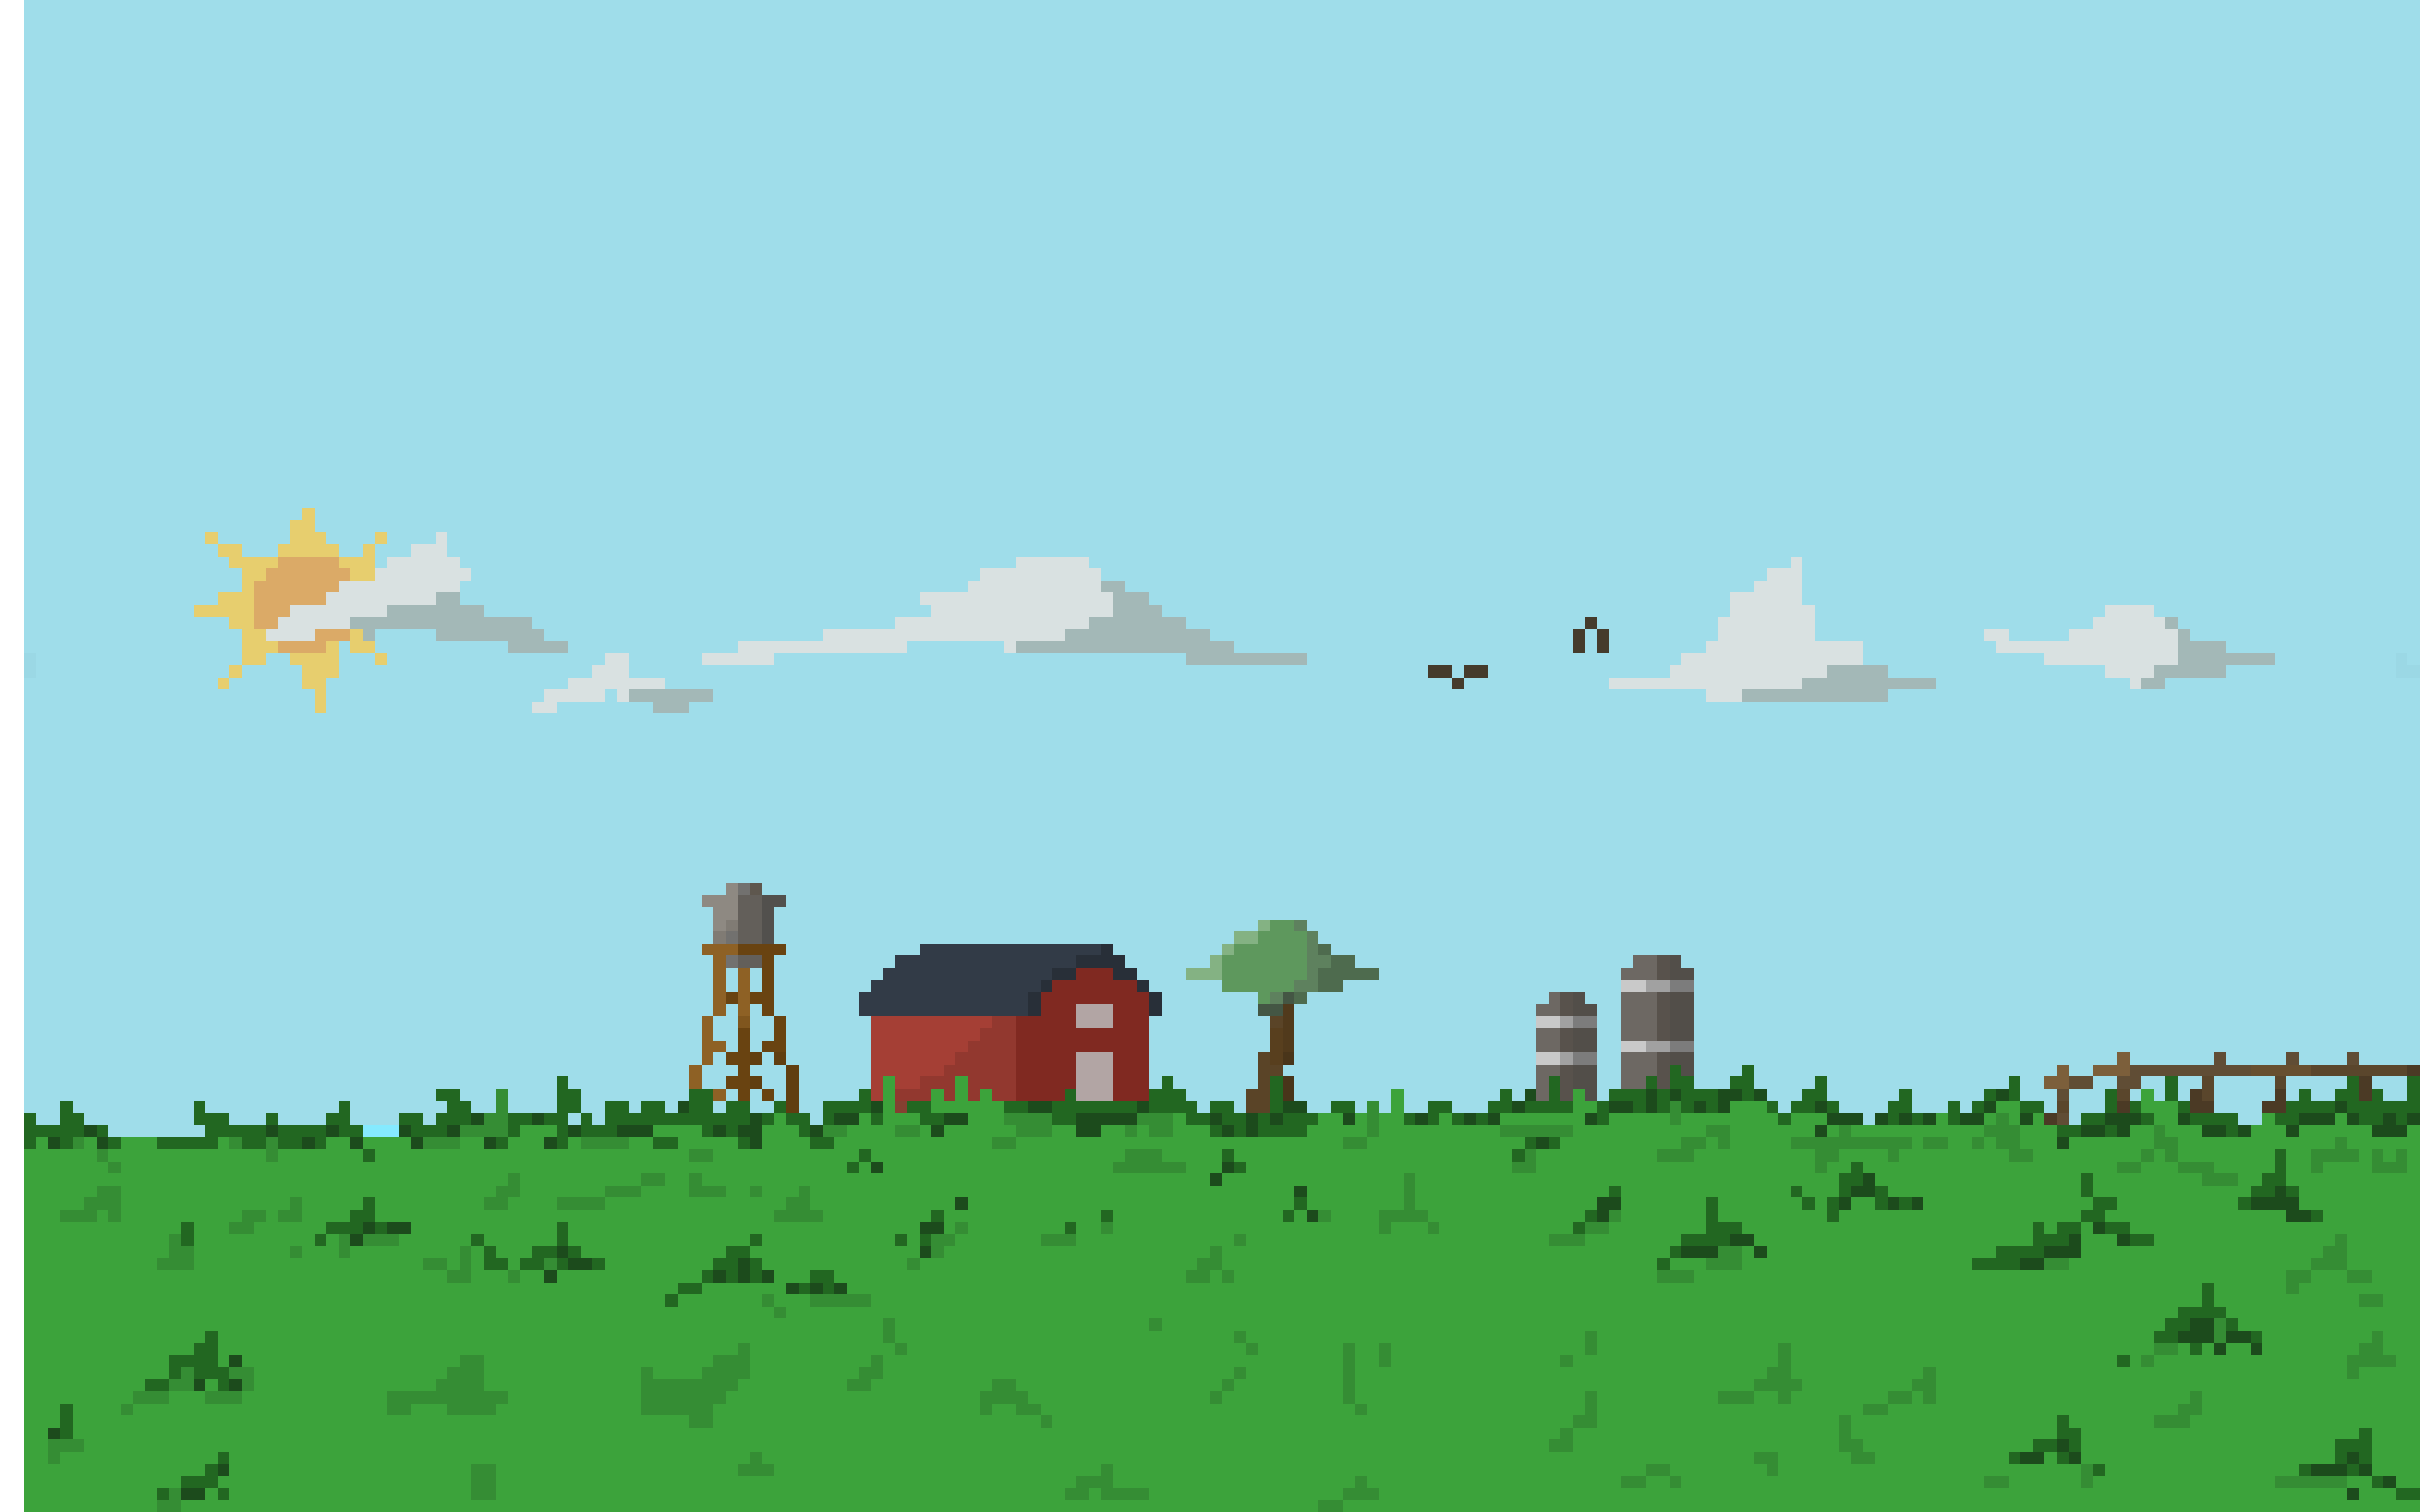 <svg xmlns="http://www.w3.org/2000/svg" viewBox="0 -0.5 200 125" shape-rendering="crispEdges">
<path stroke="#9fddea" d="M2 0h198M2 1h198M2 2h198M2 3h198M2 4h198M2 5h198M2 6h198M2 7h198M2 8h198M2 9h198M2 10h198M2 11h198M2 12h198M2 13h198M2 14h198M2 15h198M2 16h198M2 17h198M2 18h198M2 19h198M2 20h198M2 21h198M2 22h198M2 23h198M2 24h198M2 25h198M2 26h198M2 27h198M2 28h198M2 29h198M2 30h198M2 31h198M2 32h198M2 33h198M2 34h198M2 35h198M2 36h198M2 37h198M2 38h198M2 39h198M2 40h198M2 41h198M2 42h23M26 42h174M2 43h22M26 43h174M2 44h15M18 44h6M27 44h4M32 44h4M37 44h163M2 45h16M20 45h3M28 45h2M31 45h3M37 45h163M2 46h17M31 46h1M38 46h46M90 46h58M149 46h51M2 47h18M39 47h42M91 47h55M149 47h51M2 48h18M38 48h42M93 48h52M149 48h51M2 49h16M38 49h38M95 49h48M149 49h51M2 50h14M40 50h37M96 50h47M150 50h24M178 50h22M2 51h17M44 51h30M98 51h33M132 51h10M150 51h23M180 51h20M2 52h18M31 52h5M45 52h23M100 52h30M131 52h1M133 52h9M150 52h14M166 52h5M181 52h19M2 53h18M28 53h1M31 53h11M47 53h14M75 53h8M102 53h28M131 53h1M133 53h8M154 53h11M184 53h16M3 54h17M22 54h2M28 54h3M32 54h18M52 54h6M64 54h34M108 54h31M154 54h15M188 54h10M199 54h1M3 55h16M20 55h5M28 55h21M52 55h66M120 55h1M123 55h15M156 55h18M184 55h14M2 56h16M19 56h6M27 56h20M55 56h65M121 56h12M160 56h16M179 56h21M2 57h24M27 57h18M50 57h1M59 57h82M156 57h44M2 58h24M27 58h17M46 58h8M57 58h143M2 59h198M2 60h198M2 61h198M2 62h198M2 63h198M2 64h198M2 65h198M2 66h198M2 67h198M2 68h198M2 69h198M2 70h198M2 71h198M2 72h198M2 73h58M63 73h137M2 74h56M65 74h135M2 75h57M64 75h136M2 76h57M64 76h40M108 76h92M2 77h57M64 77h38M109 77h91M2 78h56M65 78h11M92 78h9M110 78h90M2 79h57M64 79h10M93 79h7M112 79h23M139 79h61M2 80h57M60 80h1M62 80h1M64 80h9M94 80h4M114 80h20M140 80h60M2 81h57M60 81h1M62 81h1M64 81h8M95 81h6M111 81h23M140 81h60M2 82h57M64 82h7M96 82h8M108 82h20M131 82h3M140 82h60M2 83h57M60 83h1M62 83h1M64 83h7M96 83h8M107 83h20M132 83h2M140 83h60M2 84h56M59 84h2M62 84h2M65 84h7M95 84h10M107 84h20M132 84h2M140 84h60M2 85h56M59 85h2M62 85h2M65 85h7M95 85h10M107 85h20M132 85h2M140 85h60M2 86h56M60 86h1M62 86h1M65 86h7M95 86h10M107 86h20M132 86h2M140 86h60M2 87h56M59 87h1M63 87h1M65 87h7M95 87h9M107 87h20M132 87h2M140 87h35M176 87h7M184 87h5M190 87h4M195 87h5M2 88h55M58 88h3M62 88h3M66 88h6M95 88h9M106 88h21M132 88h2M140 88h4M145 88h25M171 88h2M2 89h44M47 89h10M58 89h2M63 89h2M66 89h6M95 89h1M97 89h7M107 89h20M132 89h2M140 89h3M145 89h5M151 89h15M167 89h2M173 89h2M177 89h2M180 89h2M183 89h5M189 89h5M196 89h3M2 90h34M38 90h3M42 90h4M48 90h9M60 90h1M62 90h1M64 90h1M66 90h5M98 90h5M107 90h8M116 90h8M125 90h1M132 90h1M146 90h3M151 90h6M158 90h6M167 90h3M171 90h3M176 90h1M178 90h1M180 90h1M183 90h5M189 90h1M191 90h2M197 90h2M2 91h3M6 91h10M17 91h11M29 91h8M39 91h2M42 91h4M48 91h2M52 91h1M55 91h1M59 91h1M62 91h2M66 91h2M99 91h1M102 91h1M108 91h2M112 91h1M114 91h1M116 91h2M120 91h3M147 91h1M152 91h4M158 91h3M162 91h1M169 91h1M171 91h3M183 91h4M3 92h2M7 92h9M19 92h3M23 92h4M29 92h4M35 92h1M47 92h1M49 92h1M67 92h1M154 92h1M171 92h1M185 92h2M9 93h8" />
<path stroke="#e7ce6e" d="M25 42h1M24 43h2M17 44h1M24 44h3M31 44h1M18 45h2M23 45h5M30 45h1M19 46h4M28 46h3M20 47h2M29 47h2M20 48h1M18 49h3M16 50h5M19 51h2M20 52h2M29 52h1M20 53h3M27 53h1M29 53h2M20 54h2M24 54h4M31 54h1M19 55h1M25 55h3M18 56h1M25 56h2M26 57h1M26 58h1" />
<path stroke="#d9e1e1" d="M36 44h1M34 45h3M32 46h6M84 46h6M148 46h1M31 47h8M81 47h10M146 47h3M28 48h10M80 48h11M145 48h4M27 49h9M76 49h16M143 49h6M24 50h8M77 50h15M143 50h7M174 50h4M23 51h6M74 51h16M142 51h8M173 51h6M22 52h4M68 52h20M142 52h8M164 52h2M171 52h9M61 53h14M83 53h1M141 53h13M165 53h15M50 54h2M58 54h6M139 54h15M169 54h11M49 55h3M138 55h13M174 55h4M47 56h8M133 56h16M176 56h1M45 57h5M51 57h1M141 57h3M44 58h2" />
<path stroke="#dbaa67" d="M23 46h5M22 47h7M21 48h7M21 49h6M21 50h3M21 51h2M26 52h3M23 53h4" />
<path stroke="#a3b8b7" d="M91 48h2M36 49h2M92 49h3M32 50h8M92 50h4M29 51h15M90 51h8M179 51h1M30 52h1M36 52h9M88 52h12M180 52h1M42 53h5M84 53h18M180 53h4M98 54h10M180 54h8M151 55h5M178 55h6M149 56h11M177 56h2M52 57h7M144 57h12M54 58h3" />
<path stroke="#453b2c" d="M131 51h1M130 52h1M132 52h1M130 53h1M132 53h1M118 55h2M121 55h2M120 56h1" />
<path stroke="#9bd8e5" d="M2 54h1M198 54h1M2 55h1M198 55h2" />
<path stroke="#8e8982" d="M60 73h1M58 74h3M59 75h2M59 76h1" />
<path stroke="#72716f" d="M61 73h1M60 77h1M60 79h1" />
<path stroke="#5e574e" d="M62 73h1" />
<path stroke="#635f5a" d="M61 74h2M61 75h2M61 76h2M61 77h2M61 79h2" />
<path stroke="#52504d" d="M63 74h2M63 75h1M63 76h1M63 77h1" />
<path stroke="#807b74" d="M60 76h1M59 77h1" />
<path stroke="#84b283" d="M104 76h1M102 77h2M101 78h1M100 79h1M98 80h3" />
<path stroke="#5e985d" d="M105 76h2M104 77h4M102 78h6M101 79h7M101 80h7M101 81h6M104 82h1" />
<path stroke="#5e815e" d="M107 76h1M108 77h1M108 78h1M108 79h2M108 80h1M107 81h2M105 82h1" />
<path stroke="#8e6125" d="M58 78h3M59 79h1M59 80h1M61 80h1M59 81h1M61 81h1M59 82h1M61 82h1M59 83h1M61 83h1M58 84h1M58 85h1M58 86h2M58 87h1M57 88h1M57 89h1M59 90h1" />
<path stroke="#694311" d="M61 78h4M63 79h1M63 80h1M63 81h1M60 82h1M62 82h2M63 83h1M64 84h1M61 85h1M64 85h1M61 86h1M63 86h2M60 87h2M61 88h1M60 89h2M61 90h1M63 90h1" />
<path stroke="#323b47" d="M76 78h15M74 79h15M73 80h14M72 81h14M71 82h14M71 83h14" />
<path stroke="#282f38" d="M91 78h1M89 79h4M87 80h2M92 80h2M86 81h1M94 81h1M85 82h1M95 82h1M85 83h1M95 83h1" />
<path stroke="#4e6b4e" d="M109 78h1M110 79h2M109 80h5M109 81h2M107 82h1" />
<path stroke="#6d6863" d="M135 79h2M134 80h3M128 82h1M134 82h3M127 83h2M134 83h3M134 84h3M127 85h2M134 85h3M127 86h2M134 87h3M127 88h2M134 88h3M127 89h1M134 89h2M127 90h1" />
<path stroke="#58524c" d="M137 79h1M137 80h1M129 82h1M137 82h1M129 83h1M137 83h1M137 84h1M129 85h1M137 85h1M129 86h1M137 87h1M129 88h1M137 88h1M129 89h1M137 89h1M129 90h1" />
<path stroke="#524e49" d="M138 79h1M138 80h2M130 82h1M138 82h2M130 83h2M138 83h2M138 84h2M130 85h2M138 85h2M130 86h2M138 87h2M130 88h2M139 88h1M130 89h2M131 90h1" />
<path stroke="#802921" d="M89 80h3M87 81h7M86 82h9M86 83h3M92 83h3M84 84h5M92 84h3M84 85h11M84 86h11M84 87h5M92 87h3M84 88h5M92 88h3M84 89h5M92 89h3M84 90h4M92 90h3" />
<path stroke="#c9c9c9" d="M134 81h2M127 84h2M134 86h2M127 87h2" />
<path stroke="#a1a1a1" d="M136 81h2M129 84h1M136 86h2M129 87h1" />
<path stroke="#7c7c7c" d="M138 81h2M130 84h2M138 86h2M130 87h2" />
<path stroke="#445644" d="M106 82h1M104 83h2" />
<path stroke="#b2a5a4" d="M89 83h3M89 84h3M89 87h3M89 88h3M89 89h3M89 90h3" />
<path stroke="#513a1c" d="M106 83h1M106 84h1M106 85h1M106 86h1" />
<path stroke="#80561e" d="M61 84h1" />
<path stroke="#a53f35" d="M72 84h10M72 85h9M72 86h8M72 87h7M72 88h6M72 89h1M74 89h2M72 90h1" />
<path stroke="#92382f" d="M82 84h2M81 85h3M80 86h4M79 87h5M78 88h6M76 89h3M80 89h4M74 90h3M78 90h1M80 90h1M82 90h2" />
<path stroke="#5a4427" d="M105 84h1M104 87h1M104 88h2M104 89h1M103 90h2M103 91h2" />
<path stroke="#583f1e" d="M105 85h1M105 86h1M105 87h1" />
<path stroke="#603e10" d="M62 87h1M64 87h1M65 88h1M62 89h1M65 89h1M65 90h1M65 91h1" />
<path stroke="#49351a" d="M106 87h1M106 89h1M106 90h1" />
<path stroke="#7c5f3b" d="M175 87h1M170 88h1M173 88h3M169 89h2" />
<path stroke="#604d35" d="M183 87h1M189 87h1M194 87h1M176 88h10M171 89h2M175 89h2M170 90h1M170 92h1" />
<path stroke="#226721" d="M138 88h1M144 88h1M46 89h1M96 89h1M105 89h1M128 89h1M136 89h1M138 89h2M143 89h2M150 89h1M166 89h1M179 89h1M194 89h1M199 89h1M36 90h2M46 90h2M57 90h2M71 90h1M88 90h1M95 90h3M105 90h1M124 90h1M128 90h1M133 90h3M137 90h1M139 90h3M144 90h1M149 90h2M157 90h1M164 90h1M166 90h1M174 90h1M179 90h1M190 90h1M193 90h2M196 90h1M199 90h1M5 91h1M16 91h1M28 91h1M37 91h2M46 91h2M50 91h2M53 91h2M57 91h2M60 91h2M64 91h1M68 91h4M75 91h2M83 91h2M87 91h7M95 91h4M100 91h2M105 91h1M110 91h2M118 91h2M123 91h2M126 91h4M132 91h1M135 91h1M137 91h1M139 91h1M141 91h1M146 91h1M148 91h2M151 91h1M156 91h2M161 91h1M163 91h1M167 91h2M174 91h1M176 91h1M180 91h1M189 91h4M194 91h6M2 92h1M5 92h2M16 92h3M22 92h1M27 92h2M33 92h2M36 92h3M42 92h2M45 92h2M48 92h1M50 92h12M63 92h1M65 92h2M68 92h1M72 92h1M76 92h2M87 92h2M98 92h2M101 92h2M104 92h1M106 92h3M116 92h1M118 92h1M120 92h1M122 92h1M132 92h1M147 92h1M156 92h1M158 92h1M161 92h1M172 92h2M177 92h1M181 92h4M188 92h2M195 92h2M198 92h1M2 93h5M8 93h1M17 93h5M23 93h4M28 93h2M34 93h3M42 93h1M46 93h1M48 93h3M58 93h1M60 93h1M66 93h1M100 93h1M102 93h1M104 93h4M170 93h2M174 93h1M184 93h1M2 94h1M5 94h1M9 94h1M13 94h5M20 94h2M23 94h2M26 94h1M41 94h1M46 94h1M54 94h2M61 94h1M67 94h2M126 94h1M128 94h1M30 95h1M71 95h1M101 95h1M125 95h1M188 95h1M70 96h1M102 96h1M153 96h1M188 96h1M152 97h2M172 97h1M187 97h2M133 98h1M148 98h1M152 98h1M155 98h1M172 98h1M186 98h2M189 98h1M30 99h1M107 99h1M141 99h1M149 99h1M151 99h1M155 99h1M157 99h1M173 99h2M185 99h1M29 100h2M77 100h1M91 100h1M106 100h1M131 100h1M141 100h1M151 100h1M172 100h2M191 100h1M15 101h1M27 101h3M31 101h1M46 101h1M88 101h1M130 101h1M141 101h3M168 101h1M170 101h2M174 101h2M15 102h1M26 102h1M39 102h1M46 102h1M62 102h1M74 102h1M76 102h1M139 102h4M168 102h3M176 102h2M40 103h1M44 103h2M47 103h1M60 103h2M138 103h1M165 103h4M40 104h2M43 104h2M46 104h1M49 104h1M59 104h2M62 104h1M137 104h1M163 104h4M58 105h1M60 105h1M62 105h1M67 105h2M56 106h2M66 106h1M68 106h1M182 106h1M55 107h1M182 107h1M180 108h4M179 109h2M184 109h1M17 110h1M178 110h2M186 110h1M16 111h2M181 111h1M14 112h4M175 112h1M14 113h1M16 113h3M12 114h2M18 114h1M5 116h1M5 117h1M170 117h1M5 118h1M170 118h2M195 118h1M168 119h2M171 119h1M193 119h3M18 120h1M166 120h1M170 120h1M193 120h1M195 120h1M17 121h1M173 121h1M190 121h1M194 121h1M15 122h3M196 122h1M13 123h1M18 123h1M198 123h2" />
<path stroke="#674f30" d="M186 88h5" />
<path stroke="#5a462c" d="M191 88h8M182 89h1M188 89h1M175 90h1M182 90h1M170 91h1" />
<path stroke="#4b3a25" d="M199 88h1M195 89h1M181 90h1M188 90h1M195 90h1M175 91h1M181 91h2M187 91h2M169 92h1" />
<path stroke="#3ca33b" d="M73 89h1M79 89h1M73 90h1M77 90h1M79 90h1M81 90h1M115 90h1M130 90h1M177 90h1M73 91h1M77 91h6M115 91h1M130 91h2M143 91h3M165 91h2M177 91h3M64 92h1M71 92h1M73 92h3M80 92h3M97 92h1M109 92h2M112 92h1M114 92h2M119 92h1M124 92h7M133 92h5M139 92h8M148 92h3M160 92h1M164 92h1M166 92h1M168 92h1M178 92h2M187 92h1M193 92h1M43 93h3M54 93h4M63 93h3M70 93h4M76 93h1M78 93h6M87 93h2M91 93h2M94 93h1M97 93h3M108 93h5M114 93h10M130 93h11M143 93h7M151 93h1M153 93h11M167 93h3M176 93h2M179 93h3M186 93h3M190 93h6M199 93h1M3 94h1M7 94h1M10 94h3M18 94h1M27 94h2M30 94h4M38 94h2M42 94h3M47 94h1M52 94h2M56 94h5M63 94h4M69 94h13M84 94h27M113 94h13M129 94h10M141 94h1M143 94h5M158 94h1M161 94h2M164 94h1M167 94h3M171 94h7M180 94h13M194 94h6M2 95h6M9 95h13M23 95h7M31 95h26M59 95h12M72 95h21M96 95h5M102 95h23M127 95h10M140 95h10M152 95h4M157 95h9M168 95h9M178 95h1M180 95h8M189 95h2M195 95h1M197 95h1M199 95h1M2 96h7M10 96h60M71 96h1M73 96h19M98 96h3M103 96h22M127 96h23M151 96h2M154 96h21M177 96h3M183 96h5M189 96h2M192 96h4M199 96h1M2 97h40M43 97h10M55 97h2M58 97h42M101 97h15M117 97h35M155 97h17M173 97h9M185 97h2M189 97h11M2 98h6M10 98h31M43 98h7M53 98h4M60 98h2M63 98h3M67 98h40M108 98h8M117 98h16M134 98h14M149 98h3M156 98h16M173 98h13M190 98h10M2 99h5M10 99h14M25 99h5M31 99h9M42 99h4M50 99h15M67 99h12M80 99h27M108 99h8M117 99h15M134 99h7M142 99h7M150 99h1M153 99h2M159 99h14M175 99h10M190 99h10M2 100h3M8 100h1M10 100h10M22 100h1M25 100h4M31 100h33M68 100h9M78 100h13M92 100h14M107 100h1M110 100h4M118 100h13M134 100h7M142 100h9M152 100h20M174 100h15M192 100h8M2 101h13M16 101h3M21 101h6M34 101h12M47 101h29M78 101h1M80 101h8M89 101h2M92 101h22M115 101h3M119 101h11M133 101h8M144 101h24M169 101h1M172 101h1M176 101h24M2 102h12M16 102h10M27 102h1M33 102h6M40 102h6M47 102h15M63 102h11M75 102h1M79 102h7M89 102h13M103 102h25M131 102h8M145 102h23M172 102h3M178 102h15M194 102h6M2 103h12M16 103h8M25 103h3M29 103h9M39 103h1M41 103h3M48 103h12M62 103h14M78 103h22M101 103h37M144 103h1M146 103h19M172 103h20M194 103h6M2 104h11M16 104h19M37 104h1M39 104h1M42 104h1M50 104h9M63 104h12M76 104h23M101 104h36M138 104h3M144 104h19M171 104h20M194 104h6M2 105h35M39 105h3M43 105h2M46 105h12M64 105h3M69 105h29M100 105h1M102 105h35M140 105h49M191 105h3M196 105h4M2 106h54M58 106h7M70 106h112M183 106h6M190 106h10M2 107h53M56 107h7M64 107h3M72 107h110M183 107h12M197 107h3M2 108h62M65 108h115M184 108h16M2 109h71M74 109h21M96 109h83M185 109h15M2 110h15M18 110h55M74 110h28M103 110h28M132 110h46M187 110h9M197 110h3M2 111h14M18 111h43M62 111h12M75 111h28M104 111h7M112 111h2M115 111h16M132 111h15M148 111h30M180 111h1M182 111h1M184 111h2M187 111h8M197 111h3M2 112h12M18 112h1M20 112h18M40 112h19M62 112h10M73 112h38M112 112h2M115 112h14M130 112h17M148 112h27M176 112h1M178 112h16M198 112h2M2 113h12M21 113h16M40 113h13M54 113h4M62 113h9M73 113h29M103 113h8M112 113h34M148 113h11M160 113h34M195 113h5M2 114h10M17 114h1M21 114h15M40 114h13M61 114h9M72 114h10M84 114h17M102 114h9M112 114h33M149 114h9M160 114h40M2 115h9M14 115h3M20 115h12M42 115h11M60 115h21M85 115h15M101 115h10M112 115h19M132 115h10M145 115h2M148 115h8M158 115h1M160 115h21M182 115h18M2 116h3M6 116h4M11 116h21M34 116h3M41 116h12M59 116h22M82 116h2M86 116h26M113 116h18M132 116h22M156 116h24M182 116h18M2 117h3M6 117h51M59 117h27M87 117h43M132 117h20M153 117h17M171 117h7M181 117h19M2 118h2M6 118h123M130 118h22M153 118h17M172 118h23M196 118h4M2 119h2M7 119h121M130 119h22M154 119h14M172 119h21M196 119h4M2 120h2M5 120h13M19 120h43M63 120h82M147 120h6M155 120h11M169 120h1M172 120h21M196 120h4M2 121h15M19 121h20M41 121h20M64 121h27M92 121h44M138 121h8M147 121h25M174 121h16M196 121h4M2 122h13M18 122h21M41 122h48M92 122h20M113 122h21M136 122h2M139 122h25M166 122h6M173 122h15M194 122h2M198 122h2M2 123h11M17 123h1M19 123h20M41 123h47M90 123h1M95 123h16M114 123h80M195 123h3M2 124h11M15 124h94M111 124h89" />
<path stroke="#358d34" d="M41 90h1M41 91h1M113 91h1M138 91h1M40 92h2M83 92h4M94 92h3M113 92h1M138 92h1M165 92h1M38 93h4M68 93h2M74 93h2M84 93h3M93 93h1M95 93h2M113 93h1M124 93h6M141 93h2M152 93h1M164 93h3M178 93h1M6 94h1M19 94h1M22 94h1M35 94h3M48 94h4M82 94h2M111 94h2M139 94h2M142 94h1M148 94h10M159 94h2M163 94h1M165 94h2M178 94h2M193 94h1M8 95h1M22 95h1M57 95h2M93 95h3M126 95h1M137 95h3M150 95h2M156 95h1M166 95h2M177 95h1M179 95h1M191 95h4M196 95h1M198 95h1M9 96h1M92 96h6M125 96h2M150 96h1M175 96h2M180 96h3M191 96h1M196 96h3M42 97h1M53 97h2M57 97h1M116 97h1M182 97h3M8 98h2M41 98h2M50 98h3M57 98h3M62 98h1M66 98h1M116 98h1M7 99h3M24 99h1M40 99h2M46 99h4M65 99h2M116 99h1M5 100h3M9 100h1M20 100h2M23 100h2M64 100h4M109 100h1M114 100h4M133 100h1M19 101h2M79 101h1M91 101h1M114 101h1M118 101h1M131 101h2M14 102h1M28 102h1M30 102h3M77 102h2M86 102h3M102 102h1M128 102h3M193 102h1M14 103h2M24 103h1M28 103h1M38 103h1M77 103h1M100 103h1M142 103h2M192 103h2M13 104h3M35 104h2M38 104h1M45 104h1M75 104h1M99 104h2M141 104h3M169 104h2M191 104h3M37 105h2M42 105h1M98 105h2M101 105h1M137 105h3M189 105h2M194 105h2M189 106h1M63 107h1M67 107h5M195 107h2M64 108h1M73 109h1M95 109h1M183 109h1M73 110h1M102 110h1M131 110h1M183 110h1M196 110h1M61 111h1M74 111h1M103 111h1M111 111h1M114 111h1M131 111h1M147 111h1M178 111h2M195 111h2M38 112h2M59 112h3M72 112h1M111 112h1M114 112h1M129 112h1M147 112h1M177 112h1M194 112h4M15 113h1M19 113h2M37 113h3M53 113h1M58 113h4M71 113h2M102 113h1M111 113h1M146 113h2M159 113h1M194 113h1M14 114h2M20 114h1M36 114h4M53 114h8M70 114h2M82 114h2M101 114h1M111 114h1M145 114h4M158 114h2M11 115h3M17 115h3M32 115h10M53 115h7M81 115h4M100 115h1M111 115h1M131 115h1M142 115h3M147 115h1M156 115h2M159 115h1M181 115h1M10 116h1M32 116h2M37 116h4M53 116h6M81 116h1M84 116h2M112 116h1M131 116h1M154 116h2M180 116h2M57 117h2M86 117h1M130 117h2M152 117h1M178 117h3M129 118h1M152 118h1M4 119h3M128 119h2M152 119h2M4 120h1M62 120h1M145 120h2M153 120h2M39 121h2M61 121h3M91 121h1M136 121h2M146 121h1M172 121h1M39 122h2M89 122h3M112 122h1M134 122h2M138 122h1M164 122h2M172 122h1M188 122h6M14 123h1M39 123h2M88 123h2M91 123h4M111 123h3M13 124h2M109 124h2" />
<path stroke="#1c4b1c" d="M126 90h1M136 90h1M138 90h1M142 90h2M145 90h1M165 90h1M56 91h1M72 91h1M85 91h2M94 91h1M106 91h2M125 91h1M133 91h2M136 91h1M140 91h1M142 91h1M150 91h1M164 91h1M193 91h1M39 92h1M44 92h1M62 92h1M69 92h2M78 92h2M89 92h5M100 92h1M103 92h1M105 92h1M111 92h1M117 92h1M121 92h1M123 92h1M131 92h1M151 92h3M155 92h1M157 92h1M159 92h1M162 92h2M167 92h1M174 92h3M180 92h1M190 92h3M194 92h1M197 92h1M199 92h1M7 93h1M22 93h1M27 93h1M33 93h1M37 93h1M47 93h1M51 93h3M59 93h1M61 93h2M67 93h1M77 93h1M89 93h2M101 93h1M103 93h1M150 93h1M172 93h2M175 93h1M182 93h2M185 93h1M189 93h1M196 93h3M4 94h1M8 94h1M25 94h1M29 94h1M34 94h1M40 94h1M45 94h1M62 94h1M127 94h1M170 94h1M72 96h1M101 96h1M100 97h1M154 97h1M107 98h1M153 98h2M188 98h1M79 99h1M132 99h2M152 99h1M156 99h1M158 99h1M186 99h4M108 100h1M132 100h1M189 100h2M30 101h1M32 101h2M76 101h2M173 101h1M29 102h1M143 102h2M171 102h1M175 102h1M46 103h1M76 103h1M139 103h3M145 103h1M169 103h3M47 104h2M61 104h1M167 104h2M45 105h1M59 105h1M61 105h1M63 105h1M65 106h1M67 106h1M69 106h1M181 109h2M180 110h3M184 110h2M183 111h1M186 111h1M19 112h1M16 114h1M19 114h1M4 118h1M170 119h1M167 120h2M171 120h1M194 120h1M18 121h1M191 121h3M195 121h1M197 122h1M15 123h2M194 123h1" />
<path stroke="#854031" d="M74 91h1" />
<path stroke="#85eaff" d="M30 93h3" />
</svg>